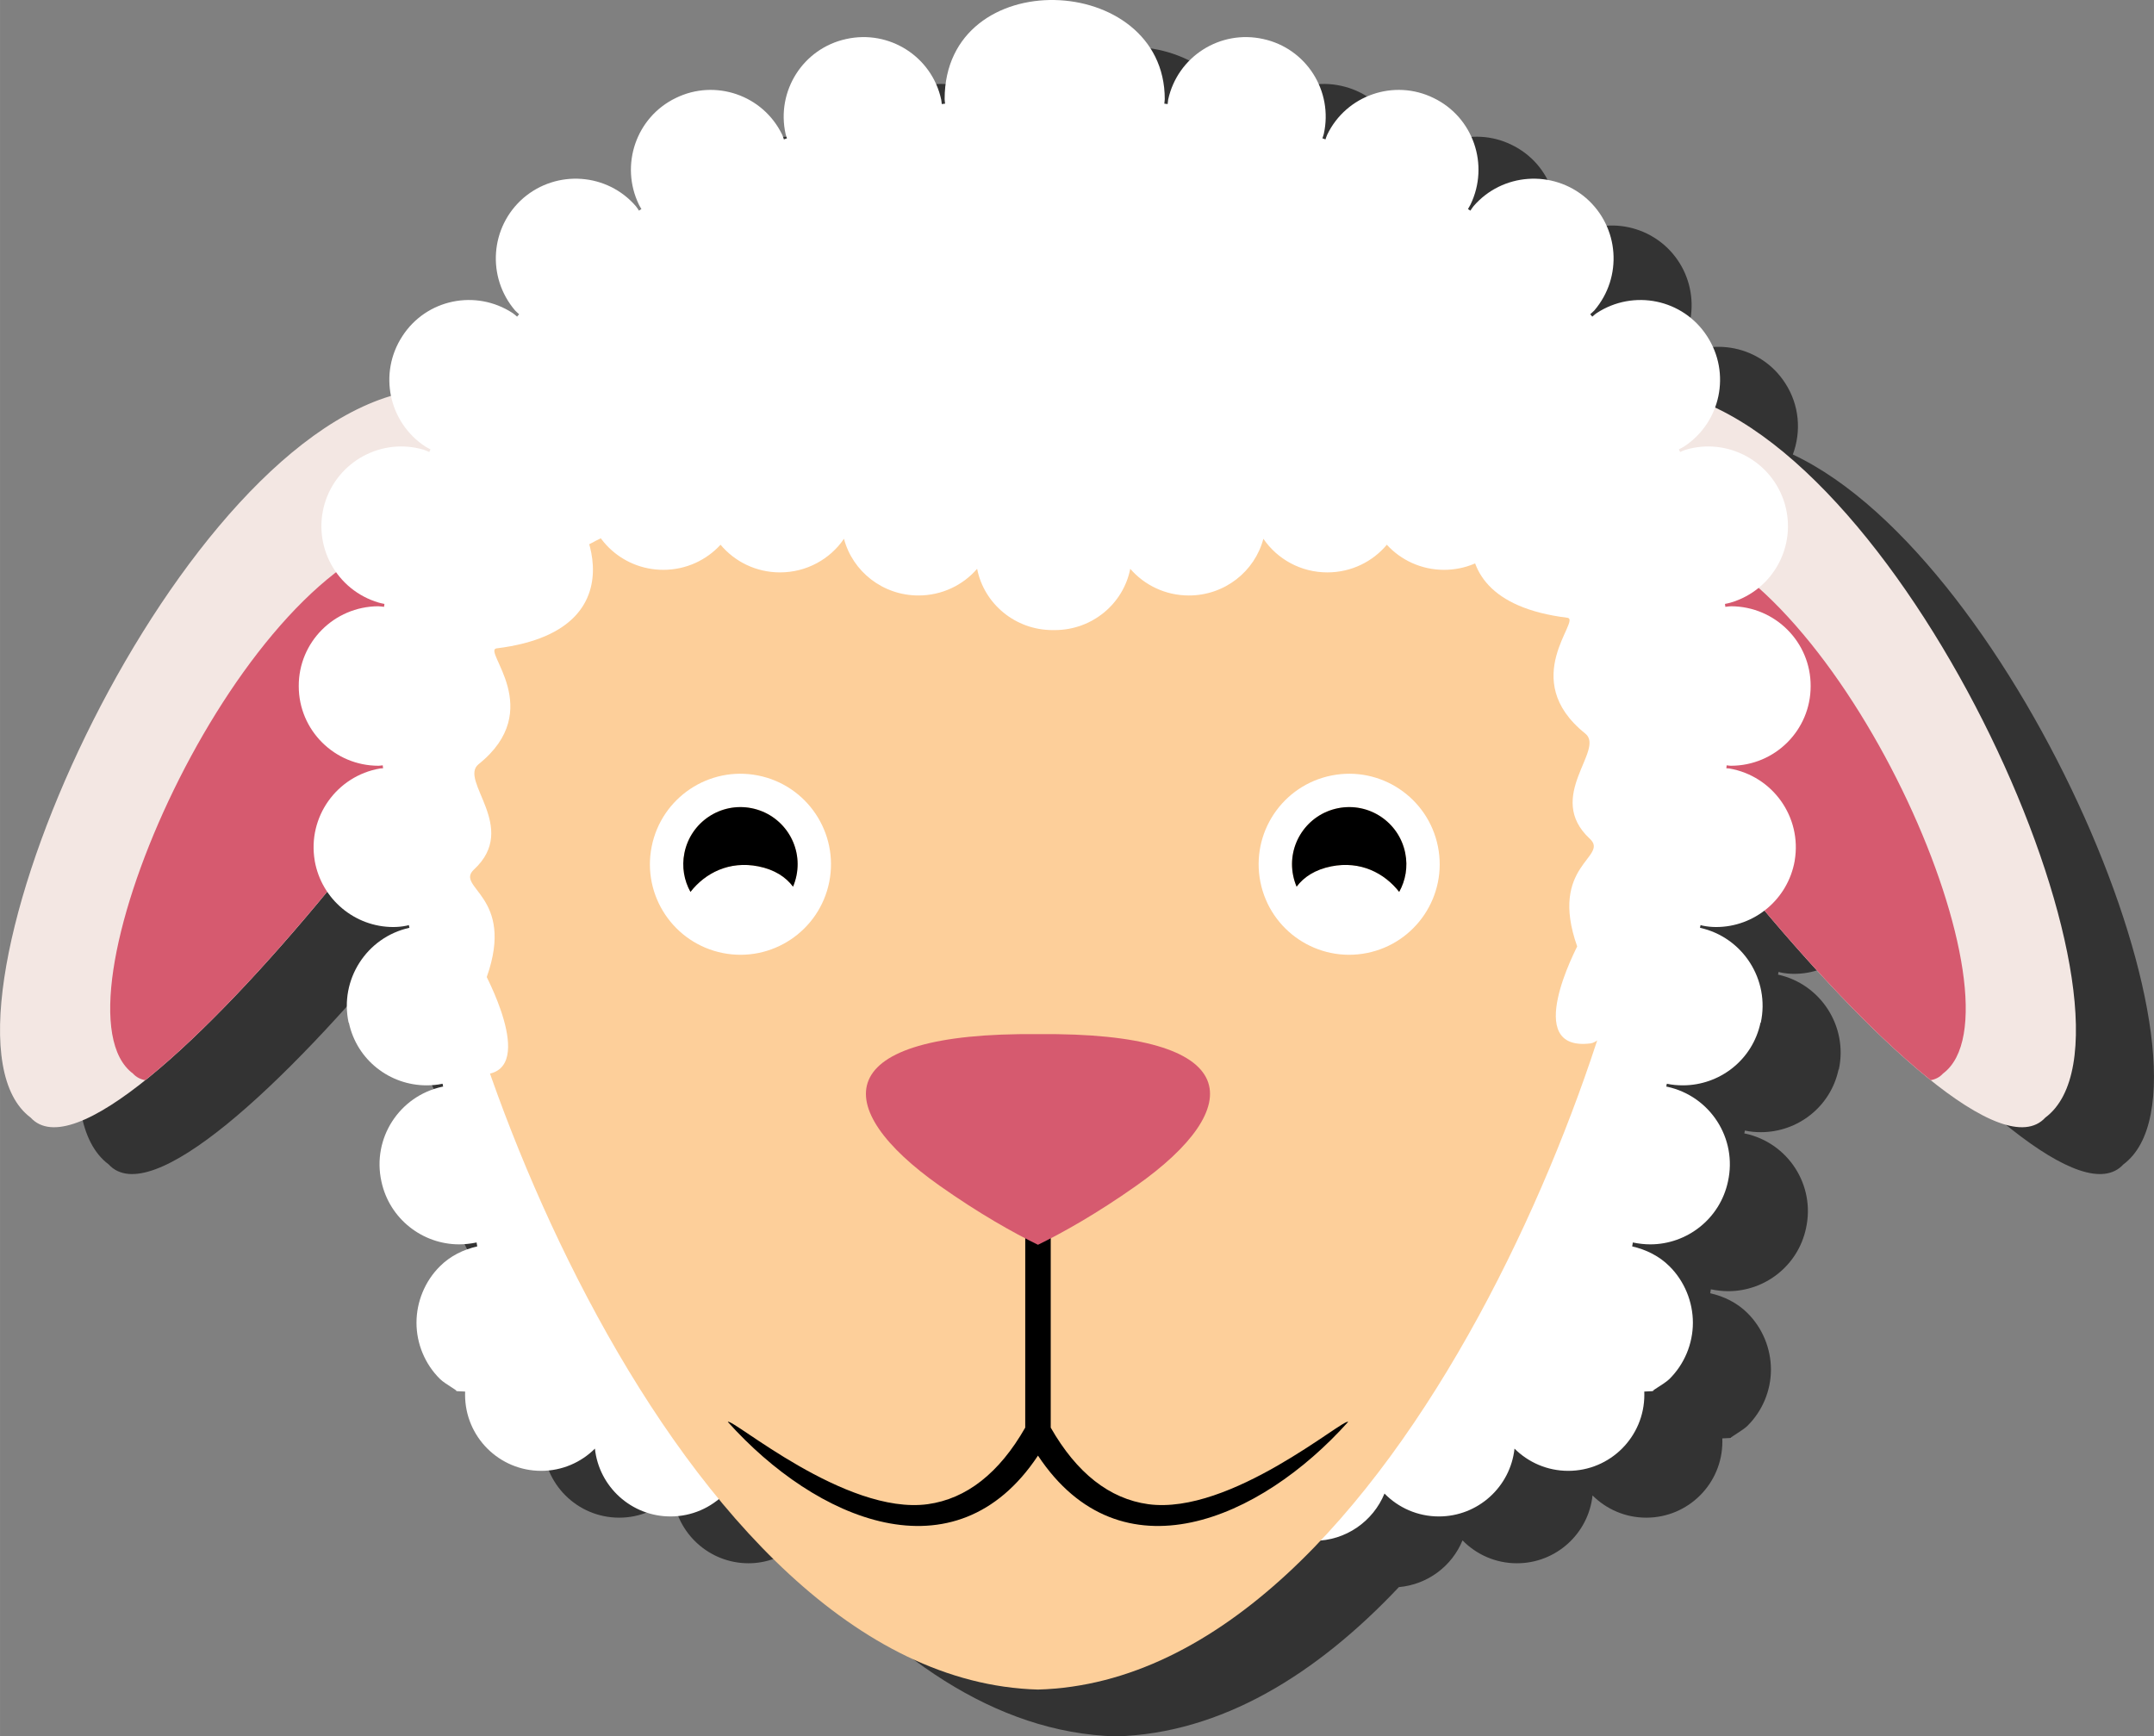 <?xml version="1.0" encoding="UTF-8" standalone="no"?>
<!-- Created with Inkscape (http://www.inkscape.org/) -->

<svg
   xmlns:dc="http://purl.org/dc/elements/1.1/"
   xmlns:cc="http://creativecommons.org/ns#"
   xmlns:rdf="http://www.w3.org/1999/02/22-rdf-syntax-ns#"
   xmlns:svg="http://www.w3.org/2000/svg"
   xmlns="http://www.w3.org/2000/svg"
   xmlns:sodipodi="http://sodipodi.sourceforge.net/DTD/sodipodi-0.dtd"
   xmlns:inkscape="http://www.inkscape.org/namespaces/inkscape"
   width="48.685mm"
   height="39.249mm"
   viewBox="0 0 172.505 139.073"
   id="svg5344"
   version="1.1"
   inkscape:version="0.91 r13725"
   sodipodi:docname="lvl1.svg">
  <rect x="0" y="0" width="172.505" height="139.073" fill="#808080" stroke="none"/>
  <defs
     id="defs5346" />
  <sodipodi:namedview
     id="base"
     pagecolor="#ffffff"
     bordercolor="#666666"
     borderopacity="1.0"
     inkscape:pageopacity="0.0"
     inkscape:pageshadow="2"
     inkscape:zoom="1.4"
     inkscape:cx="-14.080131"
     inkscape:cy="-6.614845"
     inkscape:document-units="px"
     inkscape:current-layer="layer1"
     showgrid="false"
     fit-margin-top="0"
     fit-margin-left="0"
     fit-margin-right="0"
     fit-margin-bottom="0"
     showborder="false"
     inkscape:window-width="1366"
     inkscape:window-height="699"
     inkscape:window-x="0"
     inkscape:window-y="0"
     inkscape:window-maximized="1" />
  <g
     inkscape:label="Calque 1"
     inkscape:groupmode="layer"
     id="layer1"
     transform="translate(-62.319,-234.254)">
    <g
       id="g4208">
      <g
         style="fill:#333333"
         transform="matrix(1.25,0,0,-1.25,205.901,270.656)"
         id="g90">
        <path
           d="M 0,0 C 0.548,1.472 0.428,3.171 -0.499,4.586 -2.032,6.953 -5.202,7.607 -7.565,6.062 -7.671,5.994 -7.753,5.906 -7.849,5.833 c -0.043,0.05 -0.086,0.104 -0.13,0.153 0.082,0.084 0.175,0.147 0.255,0.237 1.838,2.144 1.606,5.356 -0.527,7.21 -2.145,1.838 -5.373,1.605 -7.209,-0.525 -0.078,-0.089 -0.129,-0.191 -0.199,-0.283 -0.055,0.035 -0.106,0.068 -0.154,0.102 0.05,0.095 0.109,0.183 0.16,0.282 1.228,2.54 0.179,5.606 -2.364,6.833 -2.525,1.239 -5.591,0.187 -6.816,-2.352 -0.049,-0.097 -0.072,-0.201 -0.111,-0.301 -0.065,0.024 -0.129,0.049 -0.196,0.071 0.028,0.094 0.067,0.177 0.088,0.275 0.614,2.759 -1.123,5.488 -3.883,6.086 -2.759,0.613 -5.488,-1.125 -6.087,-3.883 -0.02,-0.095 -0.018,-0.189 -0.034,-0.285 -0.072,0.008 -0.142,0.018 -0.213,0.026 0.004,0.097 0.028,0.191 0.028,0.289 0,8.19 -14.104,8.748 -14.104,0 0,-0.098 0.024,-0.192 0.03,-0.289 -0.071,-0.008 -0.145,-0.018 -0.213,-0.026 -0.016,0.096 -0.014,0.19 -0.035,0.285 -0.598,2.758 -3.329,4.496 -6.086,3.883 -2.762,-0.598 -4.497,-3.327 -3.885,-6.086 0.021,-0.098 0.06,-0.181 0.088,-0.275 -0.067,-0.022 -0.131,-0.047 -0.196,-0.071 -0.037,0.1 -0.062,0.204 -0.111,0.301 -1.225,2.539 -4.291,3.591 -6.816,2.352 -2.541,-1.227 -3.59,-4.293 -2.362,-6.833 0.047,-0.099 0.108,-0.187 0.16,-0.282 -0.05,-0.034 -0.101,-0.067 -0.156,-0.102 -0.068,0.092 -0.121,0.194 -0.199,0.283 -1.836,2.13 -5.064,2.363 -7.209,0.525 -2.131,-1.854 -2.363,-5.066 -0.525,-7.21 0.078,-0.09 0.172,-0.153 0.254,-0.237 -0.043,-0.049 -0.088,-0.103 -0.131,-0.153 -0.094,0.073 -0.178,0.161 -0.284,0.229 -2.363,1.545 -5.533,0.891 -7.064,-1.476 -0.77,-1.178 -0.993,-2.556 -0.731,-3.833 -0.016,-0.005 -0.031,-0.008 -0.046,-0.013 -15,-4.539 -30.578,-40.611 -23.043,-46.227 2.676,-2.925 11.158,4.948 19.012,14.484 0.934,-1.387 2.497,-2.274 4.224,-2.274 0.279,0 0.57,0.027 0.861,0.088 0.049,0.007 0.09,0.027 0.135,0.037 0.012,-0.058 0.022,-0.118 0.037,-0.174 -2.746,-0.608 -4.49,-3.329 -3.894,-6.081 l 0.015,0 c 0.51,-2.396 2.625,-4.015 4.977,-4.015 0.342,0 0.685,0.029 1.027,0.104 0.008,-0.058 0.022,-0.122 0.035,-0.186 -0.017,-0.003 -0.035,-0.002 -0.052,-0.006 -2.762,-0.597 -4.512,-3.311 -3.901,-6.074 0.512,-2.394 2.631,-4.026 4.979,-4.026 0.365,0 0.73,0.043 1.094,0.116 0.007,0 0.013,0.004 0.023,0.006 0.012,-0.083 0.025,-0.169 0.043,-0.253 -0.893,-0.203 -1.734,-0.617 -2.385,-1.27 -0.965,-0.949 -1.508,-2.278 -1.508,-3.622 0,-1.343 0.543,-2.655 1.508,-3.605 0.284,-0.283 1.062,-0.708 1.076,-0.778 l 0.534,-0.026 c -0.002,-0.068 -0.004,-0.136 -0.004,-0.205 0,-2.693 2.181,-4.875 4.875,-4.875 1.343,0 2.56,0.544 3.443,1.424 0.262,-2.443 2.332,-4.346 4.846,-4.346 1.175,0 2.237,0.434 3.08,1.127 5.764,-7.005 12.68,-12.001 20.461,-12.22 6.756,0.19 12.859,3.984 18.124,9.565 1.847,0.166 3.401,1.347 4.077,2.995 0.885,-0.904 2.117,-1.467 3.484,-1.467 2.514,0 4.582,1.903 4.846,4.346 0.883,-0.88 2.1,-1.424 3.443,-1.424 2.694,0 4.875,2.182 4.875,4.875 0,0.069 -0.002,0.137 -0.004,0.205 l 0.533,0.026 c 0.015,0.07 0.793,0.495 1.077,0.778 0.963,0.95 1.506,2.262 1.506,3.605 0,1.344 -0.543,2.673 -1.506,3.622 -0.653,0.653 -1.494,1.067 -2.385,1.27 0.018,0.084 0.031,0.17 0.043,0.253 0.01,-0.002 0.014,-0.006 0.022,-0.006 0.363,-0.073 0.728,-0.116 1.093,-0.116 2.35,0 4.469,1.632 4.979,4.026 0.613,2.763 -1.139,5.477 -3.899,6.074 -0.017,0.004 -0.035,0.003 -0.052,0.006 0.013,0.064 0.027,0.128 0.035,0.186 0.34,-0.075 0.685,-0.104 1.025,-0.104 2.352,0 4.467,1.619 4.977,4.015 l 0.017,0 c 0.596,2.752 -1.148,5.473 -3.894,6.081 0.013,0.056 0.025,0.116 0.035,0.174 0.047,-0.01 0.086,-0.03 0.135,-0.037 0.293,-0.061 0.584,-0.088 0.863,-0.088 1.147,0 2.22,0.398 3.089,1.064 7.559,-8.977 15.442,-16.074 18.003,-13.274 C 28.401,-40.104 14.385,-6.753 0,0"
           style="fill:#333333;fill-opacity:1;fill-rule:evenodd;stroke:none"
           id="path92"
           inkscape:connector-curvature="0" />
      </g>
      <g
         style="fill:#cccccc"
         transform="matrix(1.25,0,0,-1.25,105.153,349.425)"
         id="g94">
        <path
           d="M 0,0 -0.1,0.005 C -0.018,-0.02 0.003,-0.015 0,0"
           style="fill:#cccccc;fill-opacity:1;fill-rule:evenodd;stroke:none"
           id="path96"
           inkscape:connector-curvature="0" />
      </g>
      <g
         style="fill:#cccccc"
         transform="matrix(1.25,0,0,-1.25,201.042,349.419)"
         id="g98">
        <path
           d="M 0,0 -0.099,-0.005 C -0.102,-0.02 -0.082,-0.024 0,0"
           style="fill:#cccccc;fill-opacity:1;fill-rule:evenodd;stroke:none"
           id="path100"
           inkscape:connector-curvature="0" />
      </g>
      <g
         id="g8826"
         transform="matrix(1.25,0,0,-1.25,-456.711,448.256)">
        <g
           id="g1546"
           transform="translate(546.267,99.593)">
          <path
             d="m 0,0 c -5.359,-5.86 -34.029,31.623 -34.262,38.991 0,0 -3.773,11.776 11.221,7.237 C -8.043,41.688 7.537,5.616 0,0"
             style="fill:#f3e7e3;fill-opacity:1;fill-rule:evenodd;stroke:none"
             id="path1548"
             inkscape:connector-curvature="0" />
        </g>
        <g
           id="g1550"
           transform="translate(538.923,101.988)">
          <path
             d="m 0,0 c -8.225,6.58 -20.314,22.364 -24.98,31.33 -0.081,2.358 0.99,5.765 8.646,3.447 C -5.189,31.404 6.389,4.599 0.787,0.426 0.574,0.191 0.309,0.057 0,0"
             style="fill:#d65a6f;fill-opacity:1;fill-rule:evenodd;stroke:none"
             id="path1552"
             inkscape:connector-curvature="0" />
        </g>
        <g
           id="g1554"
           transform="translate(417.185,99.593)">
          <path
             d="m 0,0 c 5.361,-5.86 34.031,31.623 34.262,38.991 0,0 3.773,11.776 -11.219,7.237 C 8.043,41.688 -7.535,5.616 0,0"
             style="fill:#f3e7e3;fill-opacity:1;fill-rule:evenodd;stroke:none"
             id="path1556"
             inkscape:connector-curvature="0" />
        </g>
        <g
           id="g1558"
           transform="translate(424.53,101.988)">
          <path
             d="m 0,0 c 8.223,6.58 20.312,22.364 24.98,31.33 0.079,2.358 -0.99,5.765 -8.648,3.447 C 5.187,31.404 -6.391,4.599 -0.789,0.426 -0.574,0.191 -0.309,0.057 0,0"
             style="fill:#d65a6f;fill-opacity:1;fill-rule:evenodd;stroke:none"
             id="path1560"
             inkscape:connector-curvature="0" />
        </g>
        <g
           id="g1562"
           transform="translate(475.745,164.848)">
          <path
             d="m 0,0 c 0,-0.098 0.023,-0.191 0.029,-0.289 -0.07,-0.008 -0.144,-0.018 -0.213,-0.025 -0.015,0.095 -0.013,0.189 -0.035,0.285 -0.597,2.758 -3.328,4.496 -6.086,3.883 -2.761,-0.598 -4.496,-3.328 -3.884,-6.086 0.021,-0.098 0.06,-0.182 0.087,-0.276 -0.066,-0.021 -0.13,-0.047 -0.195,-0.07 -0.037,0.099 -0.062,0.203 -0.111,0.301 -1.225,2.539 -4.291,3.59 -6.817,2.351 -2.541,-1.226 -3.589,-4.293 -2.361,-6.833 0.047,-0.098 0.107,-0.186 0.16,-0.282 -0.051,-0.033 -0.101,-0.066 -0.156,-0.102 -0.068,0.092 -0.121,0.195 -0.199,0.284 -1.836,2.13 -5.065,2.362 -7.209,0.524 -2.131,-1.853 -2.364,-5.065 -0.526,-7.21 0.079,-0.09 0.172,-0.152 0.254,-0.236 -0.043,-0.049 -0.088,-0.104 -0.131,-0.154 -0.093,0.074 -0.177,0.162 -0.283,0.229 -2.363,1.546 -5.533,0.892 -7.064,-1.476 -1.547,-2.363 -0.891,-5.53 1.474,-7.08 0.106,-0.068 0.219,-0.119 0.327,-0.178 -0.024,-0.056 -0.055,-0.112 -0.081,-0.169 -0.117,0.047 -0.224,0.108 -0.349,0.144 -2.699,0.803 -5.543,-0.746 -6.35,-3.445 -0.801,-2.714 0.744,-5.547 3.461,-6.348 0.119,-0.038 0.242,-0.056 0.367,-0.084 -0.009,-0.062 -0.019,-0.127 -0.025,-0.187 -0.125,0.009 -0.244,0.037 -0.371,0.037 -2.83,-0.016 -5.109,-2.307 -5.094,-5.123 0,-2.818 2.289,-5.096 5.108,-5.096 l 0.015,0 c 0.088,0 0.172,0.023 0.258,0.027 0.006,-0.064 0.014,-0.127 0.021,-0.189 -0.068,-0.009 -0.128,-0.003 -0.191,-0.013 -2.791,-0.481 -4.656,-3.123 -4.189,-5.897 l 0,-0.014 c 0.435,-2.482 2.584,-4.248 5.035,-4.248 0.279,0 0.57,0.027 0.861,0.088 0.049,0.008 0.09,0.027 0.135,0.037 0.012,-0.058 0.021,-0.117 0.037,-0.174 -2.746,-0.607 -4.49,-3.329 -3.895,-6.081 l 0.016,0 c 0.51,-2.395 2.625,-4.014 4.977,-4.014 0.341,0 0.685,0.029 1.027,0.103 0.008,-0.058 0.021,-0.122 0.035,-0.185 -0.017,-0.003 -0.035,-0.002 -0.053,-0.006 -2.761,-0.598 -4.511,-3.312 -3.9,-6.075 0.512,-2.393 2.631,-4.026 4.979,-4.026 0.365,0 0.73,0.043 1.093,0.116 0.008,0 0.014,0.004 0.024,0.006 0.011,-0.083 0.025,-0.169 0.043,-0.253 -0.893,-0.203 -1.735,-0.617 -2.385,-1.269 -0.965,-0.95 -1.508,-2.279 -1.508,-3.622 0,-1.343 0.543,-2.656 1.508,-3.606 0.346,-0.345 1.439,-0.907 0.976,-0.772 l 0.633,-0.032 c -0.002,-0.068 -0.004,-0.135 -0.004,-0.205 0,-2.693 2.182,-4.875 4.875,-4.875 1.344,0 2.561,0.544 3.444,1.424 0.261,-2.442 2.332,-4.346 4.845,-4.346 1.366,0 2.598,0.563 3.485,1.467 0.728,-1.776 2.472,-3.028 4.512,-3.028 0.984,0 1.9,0.294 2.668,0.796 0.871,-1.321 2.367,-2.192 4.068,-2.192 2.693,0 4.875,2.183 4.875,4.875 0,2.693 -2.182,4.875 -4.875,4.875 -0.985,0 -1.901,-0.292 -2.666,-0.794 -0.367,0.555 -0.846,1.032 -1.402,1.396 3.882,-0.016 7.957,0.012 12,0.112 0.65,-0.017 1.298,-0.031 1.949,-0.043 0.648,0.012 1.299,0.026 1.947,0.043 4.045,-0.1 8.117,-0.128 12.002,-0.112 -0.559,-0.364 -1.037,-0.841 -1.402,-1.396 -0.768,0.502 -1.682,0.794 -2.668,0.794 -2.692,0 -4.873,-2.182 -4.873,-4.875 0,-2.692 2.181,-4.875 4.873,-4.875 1.701,0 3.199,0.871 4.07,2.192 0.766,-0.502 1.682,-0.796 2.666,-0.796 2.039,0 3.785,1.252 4.514,3.028 0.884,-0.904 2.117,-1.467 3.484,-1.467 2.514,0 4.582,1.904 4.846,4.346 0.883,-0.88 2.099,-1.424 3.443,-1.424 2.693,0 4.875,2.182 4.875,4.875 0,0.07 -0.002,0.137 -0.004,0.205 l 0.631,0.032 c -0.461,-0.135 0.633,0.427 0.979,0.772 0.962,0.95 1.505,2.263 1.505,3.606 0,1.343 -0.543,2.672 -1.505,3.622 -0.653,0.652 -1.495,1.066 -2.385,1.269 0.017,0.084 0.031,0.17 0.043,0.253 0.01,-0.002 0.013,-0.006 0.021,-0.006 0.364,-0.073 0.729,-0.116 1.094,-0.116 2.35,0 4.469,1.633 4.979,4.026 0.613,2.763 -1.139,5.477 -3.899,6.075 -0.018,0.004 -0.035,0.003 -0.053,0.006 0.014,0.063 0.028,0.127 0.035,0.185 0.34,-0.074 0.686,-0.103 1.026,-0.103 2.351,0 4.467,1.619 4.976,4.014 l 0.018,0 c 0.596,2.752 -1.148,5.474 -3.895,6.081 0.014,0.057 0.026,0.116 0.036,0.174 0.047,-0.01 0.086,-0.029 0.134,-0.037 0.293,-0.061 0.584,-0.088 0.864,-0.088 2.451,0 4.597,1.766 5.035,4.248 l 0,0.014 c 0.467,2.774 -1.401,5.416 -4.192,5.897 -0.062,0.01 -0.123,0.004 -0.189,0.013 0.006,0.062 0.016,0.125 0.021,0.189 0.086,-0.004 0.168,-0.027 0.256,-0.027 l 0.018,0 c 2.818,0 5.107,2.278 5.107,5.096 0.016,2.816 -2.263,5.107 -5.093,5.123 -0.127,0 -0.248,-0.028 -0.372,-0.037 -0.007,0.06 -0.017,0.125 -0.025,0.187 0.123,0.028 0.246,0.046 0.365,0.084 2.717,0.801 4.262,3.634 3.461,6.348 -0.804,2.699 -3.648,4.248 -6.349,3.445 -0.123,-0.036 -0.233,-0.097 -0.35,-0.144 -0.025,0.057 -0.055,0.113 -0.08,0.169 0.107,0.059 0.223,0.11 0.328,0.178 2.363,1.55 3.022,4.717 1.475,7.08 -1.533,2.368 -4.703,3.022 -7.067,1.476 -0.105,-0.067 -0.187,-0.155 -0.283,-0.229 -0.043,0.05 -0.086,0.105 -0.131,0.154 0.082,0.084 0.176,0.146 0.256,0.236 1.838,2.145 1.606,5.357 -0.527,7.21 -2.145,1.838 -5.373,1.606 -7.209,-0.524 -0.078,-0.089 -0.129,-0.192 -0.199,-0.284 -0.055,0.036 -0.106,0.069 -0.155,0.102 0.051,0.096 0.11,0.184 0.16,0.282 1.229,2.54 0.18,5.607 -2.363,6.833 -2.525,1.239 -5.592,0.188 -6.816,-2.351 -0.049,-0.098 -0.073,-0.202 -0.112,-0.301 -0.064,0.023 -0.129,0.049 -0.195,0.07 0.027,0.094 0.066,0.178 0.088,0.276 0.613,2.758 -1.123,5.488 -3.883,6.086 -2.76,0.613 -5.488,-1.125 -6.088,-3.883 -0.019,-0.096 -0.017,-0.19 -0.033,-0.285 -0.072,0.007 -0.143,0.017 -0.213,0.025 C 14.08,-0.191 14.104,-0.098 14.104,0 14.104,8.19 0,8.748 0,0"
             style="fill:#ffffff;fill-opacity:1;fill-rule:evenodd;stroke:none"
             id="path1564"
             inkscape:connector-curvature="0" />
        </g>
        <g
           id="g1566"
           transform="translate(481.726,138.682)">
          <path
             d="m 0,0 -19.463,0 c -10.752,0 -19.471,-8.714 -19.471,-19.464 0,-11.917 15.575,-55.619 38.934,-56.274 23.359,0.655 38.934,44.357 38.934,56.274 C 38.934,-8.714 30.217,0 19.465,0 L 0,0 Z"
             style="fill:#fdcf9a;fill-opacity:1;fill-rule:evenodd;stroke:none"
             id="path1568"
             inkscape:connector-curvature="0" />
        </g>
        <g
           id="g1570"
           transform="translate(482.798,140.523)">
          <path
             d="m 0,0 c 1.504,0 2.852,-0.663 3.756,-1.709 0.437,2.237 2.437,3.927 4.84,3.927 1.709,0 3.215,-0.855 4.099,-2.154 0.549,2.089 2.479,3.633 4.774,3.633 1.457,0 2.763,-0.622 3.666,-1.608 0.904,1.082 2.275,1.773 3.81,1.773 2.723,0 4.93,-2.17 4.93,-4.847 0,-2.677 -2.207,-4.848 -4.93,-4.848 -1.455,0 -2.765,0.622 -3.666,1.608 -0.904,-1.081 -2.275,-1.772 -3.81,-1.772 -1.709,0 -3.215,0.856 -4.1,2.155 -0.549,-2.09 -2.476,-3.634 -4.773,-3.634 -1.504,0 -2.852,0.664 -3.756,1.709 C 4.402,-8.004 2.402,-9.694 0,-9.694 l -0.066,0.001 -0.065,-0.001 c -2.402,0 -4.402,1.69 -4.84,3.927 -0.904,-1.045 -2.252,-1.709 -3.758,-1.709 -2.294,0 -4.224,1.544 -4.773,3.634 -0.883,-1.299 -2.389,-2.155 -4.098,-2.155 -1.535,0 -2.906,0.691 -3.81,1.772 -0.902,-0.986 -2.211,-1.608 -3.666,-1.608 -2.723,0 -4.93,2.171 -4.93,4.848 0,2.677 2.207,4.847 4.93,4.847 1.533,0 2.906,-0.691 3.808,-1.773 0.903,0.986 2.211,1.608 3.668,1.608 2.295,0 4.225,-1.544 4.774,-3.633 0.883,1.299 2.388,2.154 4.097,2.154 2.403,0 4.405,-1.69 4.84,-3.927 C -2.984,-0.663 -1.637,0 -0.131,0 L -0.074,0 -0.059,0 0,0 Z"
             style="fill:#ffffff;fill-opacity:1;fill-rule:evenodd;stroke:none"
             id="path1572"
             inkscape:connector-curvature="0" />
        </g>
        <g
           id="g1574"
           transform="translate(451.446,138.584)">
          <path
             d="m 0,0 c 0.437,1.012 5.723,-7.68 -4.408,-8.926 -0.938,-0.115 3.209,-3.933 -1.153,-7.423 -1.291,-1.035 2.614,-4.051 -0.285,-6.737 -1.275,-1.182 2.66,-1.67 0.809,-6.9 -0.01,-0.031 3.59,-6.762 -0.85,-6.216 -1.332,0.165 -4.551,5.544 -3.492,8.394 0.717,1.937 -3.211,10.134 0.041,18.538 2.318,5.991 -1.939,4.811 7.395,8.86 0.252,0.109 2.019,0.6 2.3,0.488 L 0,0 Z"
             style="fill:#ffffff;fill-opacity:1;fill-rule:evenodd;stroke:none"
             id="path1576"
             inkscape:connector-curvature="0" />
        </g>
        <g
           id="g1578"
           transform="translate(511.233,140.548)">
          <path
             d="m 0,0 c -0.436,1.011 -5.723,-7.682 4.41,-8.928 0.936,-0.115 -3.211,-3.932 1.149,-7.422 1.295,-1.036 -2.612,-4.05 0.287,-6.736 1.275,-1.182 -2.658,-1.672 -0.807,-6.901 0.01,-0.03 -3.592,-6.762 0.85,-6.215 1.332,0.162 4.55,5.544 3.492,8.393 -0.719,1.937 3.209,10.135 -0.043,18.538 -2.318,5.992 1.939,4.81 -7.395,8.859 -0.252,0.11 -2.017,0.6 -2.3,0.49 L 0,0 Z"
             style="fill:#ffffff;fill-opacity:1;fill-rule:evenodd;stroke:none"
             id="path1580"
             inkscape:connector-curvature="0" />
        </g>
        <g
           id="g1582"
           transform="translate(459.071,116.539)">
          <path
             d="M 0,0 C 0.395,1.983 2.322,3.272 4.305,2.878 6.291,2.483 7.58,0.556 7.184,-1.429 7.133,-1.683 7.057,-1.923 6.961,-2.151 6.5,-1.532 5.775,-1.056 4.738,-0.849 2.869,-0.479 1.336,-1.274 0.389,-2.485 -0.018,-1.755 -0.178,-0.882 0,0 m 2.461,-6.402 c 3.141,-0.625 6.193,1.414 6.82,4.555 C 9.904,1.296 7.865,4.347 4.723,4.973 1.582,5.599 -1.469,3.559 -2.096,0.417 -2.721,-2.724 -0.682,-5.777 2.461,-6.402"
             style="fill:#ffffff;fill-opacity:1;fill-rule:nonzero;stroke:none"
             id="path1584"
             inkscape:connector-curvature="0" />
        </g>
        <g
           id="g1586"
           transform="translate(463.81,115.69)">
          <path
             d="M 0,0 C 1.037,-0.207 1.762,-0.684 2.223,-1.303 2.318,-1.074 2.395,-0.834 2.445,-0.58 2.842,1.404 1.553,3.332 -0.434,3.727 -2.416,4.121 -4.344,2.832 -4.738,0.849 -4.916,-0.033 -4.756,-0.906 -4.35,-1.637 -3.402,-0.426 -1.869,0.369 0,0"
             style="fill:#000000;fill-opacity:1;fill-rule:nonzero;stroke:none"
             id="path1588"
             inkscape:connector-curvature="0" />
        </g>
        <g
           id="g1590"
           transform="translate(504.868,114.054)">
          <path
             d="M 0,0 C -0.947,1.211 -2.48,2.006 -4.35,1.637 -5.387,1.43 -6.111,0.953 -6.572,0.334 -6.668,0.562 -6.744,0.803 -6.795,1.057 -7.191,3.041 -5.902,4.969 -3.916,5.363 -1.934,5.758 -0.006,4.469 0.389,2.485 0.566,1.604 0.406,0.73 0,0 M 2.484,2.902 C 1.857,6.044 -1.193,8.084 -4.334,7.458 -7.477,6.832 -9.516,3.781 -8.893,0.639 c 0.627,-3.142 3.68,-5.181 6.821,-4.556 3.142,0.625 5.181,3.679 4.556,6.819"
             style="fill:#ffffff;fill-opacity:1;fill-rule:nonzero;stroke:none"
             id="path1592"
             inkscape:connector-curvature="0" />
        </g>
        <g
           id="g1594"
           transform="translate(500.519,115.69)">
          <path
             d="m 0,0 c -1.037,-0.207 -1.762,-0.684 -2.223,-1.303 -0.095,0.229 -0.172,0.469 -0.222,0.723 -0.397,1.984 0.892,3.912 2.879,4.307 C 2.416,4.121 4.344,2.832 4.738,0.849 4.916,-0.033 4.756,-0.906 4.35,-1.637 3.402,-0.426 1.869,0.369 0,0"
             style="fill:#000000;fill-opacity:1;fill-rule:nonzero;stroke:none"
             id="path1596"
             inkscape:connector-curvature="0" />
        </g>
        <g
           id="g1598"
           transform="translate(481.726,92.547)">
          <path
             d="m 0,0 c -0.272,0.015 -0.546,0.023 -0.815,0.027 l -0.002,-12.846 c -1.661,-2.911 -3.761,-4.561 -6.245,-4.906 -5.276,-0.718 -12.543,5.54 -12.809,5.272 5.626,-6.279 14.56,-10.171 19.871,-2.16 5.311,-8.011 14.245,-4.119 19.871,2.16 -0.266,0.268 -7.533,-5.99 -12.809,-5.272 -2.484,0.345 -4.583,1.995 -6.245,4.906 l 0,12.846 C 0.546,0.023 0.272,0.015 0,0"
             style="fill:#000000;fill-opacity:1;fill-rule:evenodd;stroke:none"
             id="path1600"
             inkscape:connector-curvature="0" />
        </g>
        <g
           id="g1602"
           transform="translate(481.725,104.939)">
          <path
             d="m 0,0 c -13.467,0.142 -13.351,-4.736 -6.305,-9.708 2.567,-1.812 4.737,-3.021 6.305,-3.788 1.568,0.767 3.739,1.976 6.306,3.788 C 13.352,-4.736 13.468,0.142 0,0"
             style="fill:#d65a6f;fill-opacity:1;fill-rule:evenodd;stroke:none"
             id="path1604"
             inkscape:connector-curvature="0" />
        </g>
      </g>
    </g>
  </g>
</svg>

